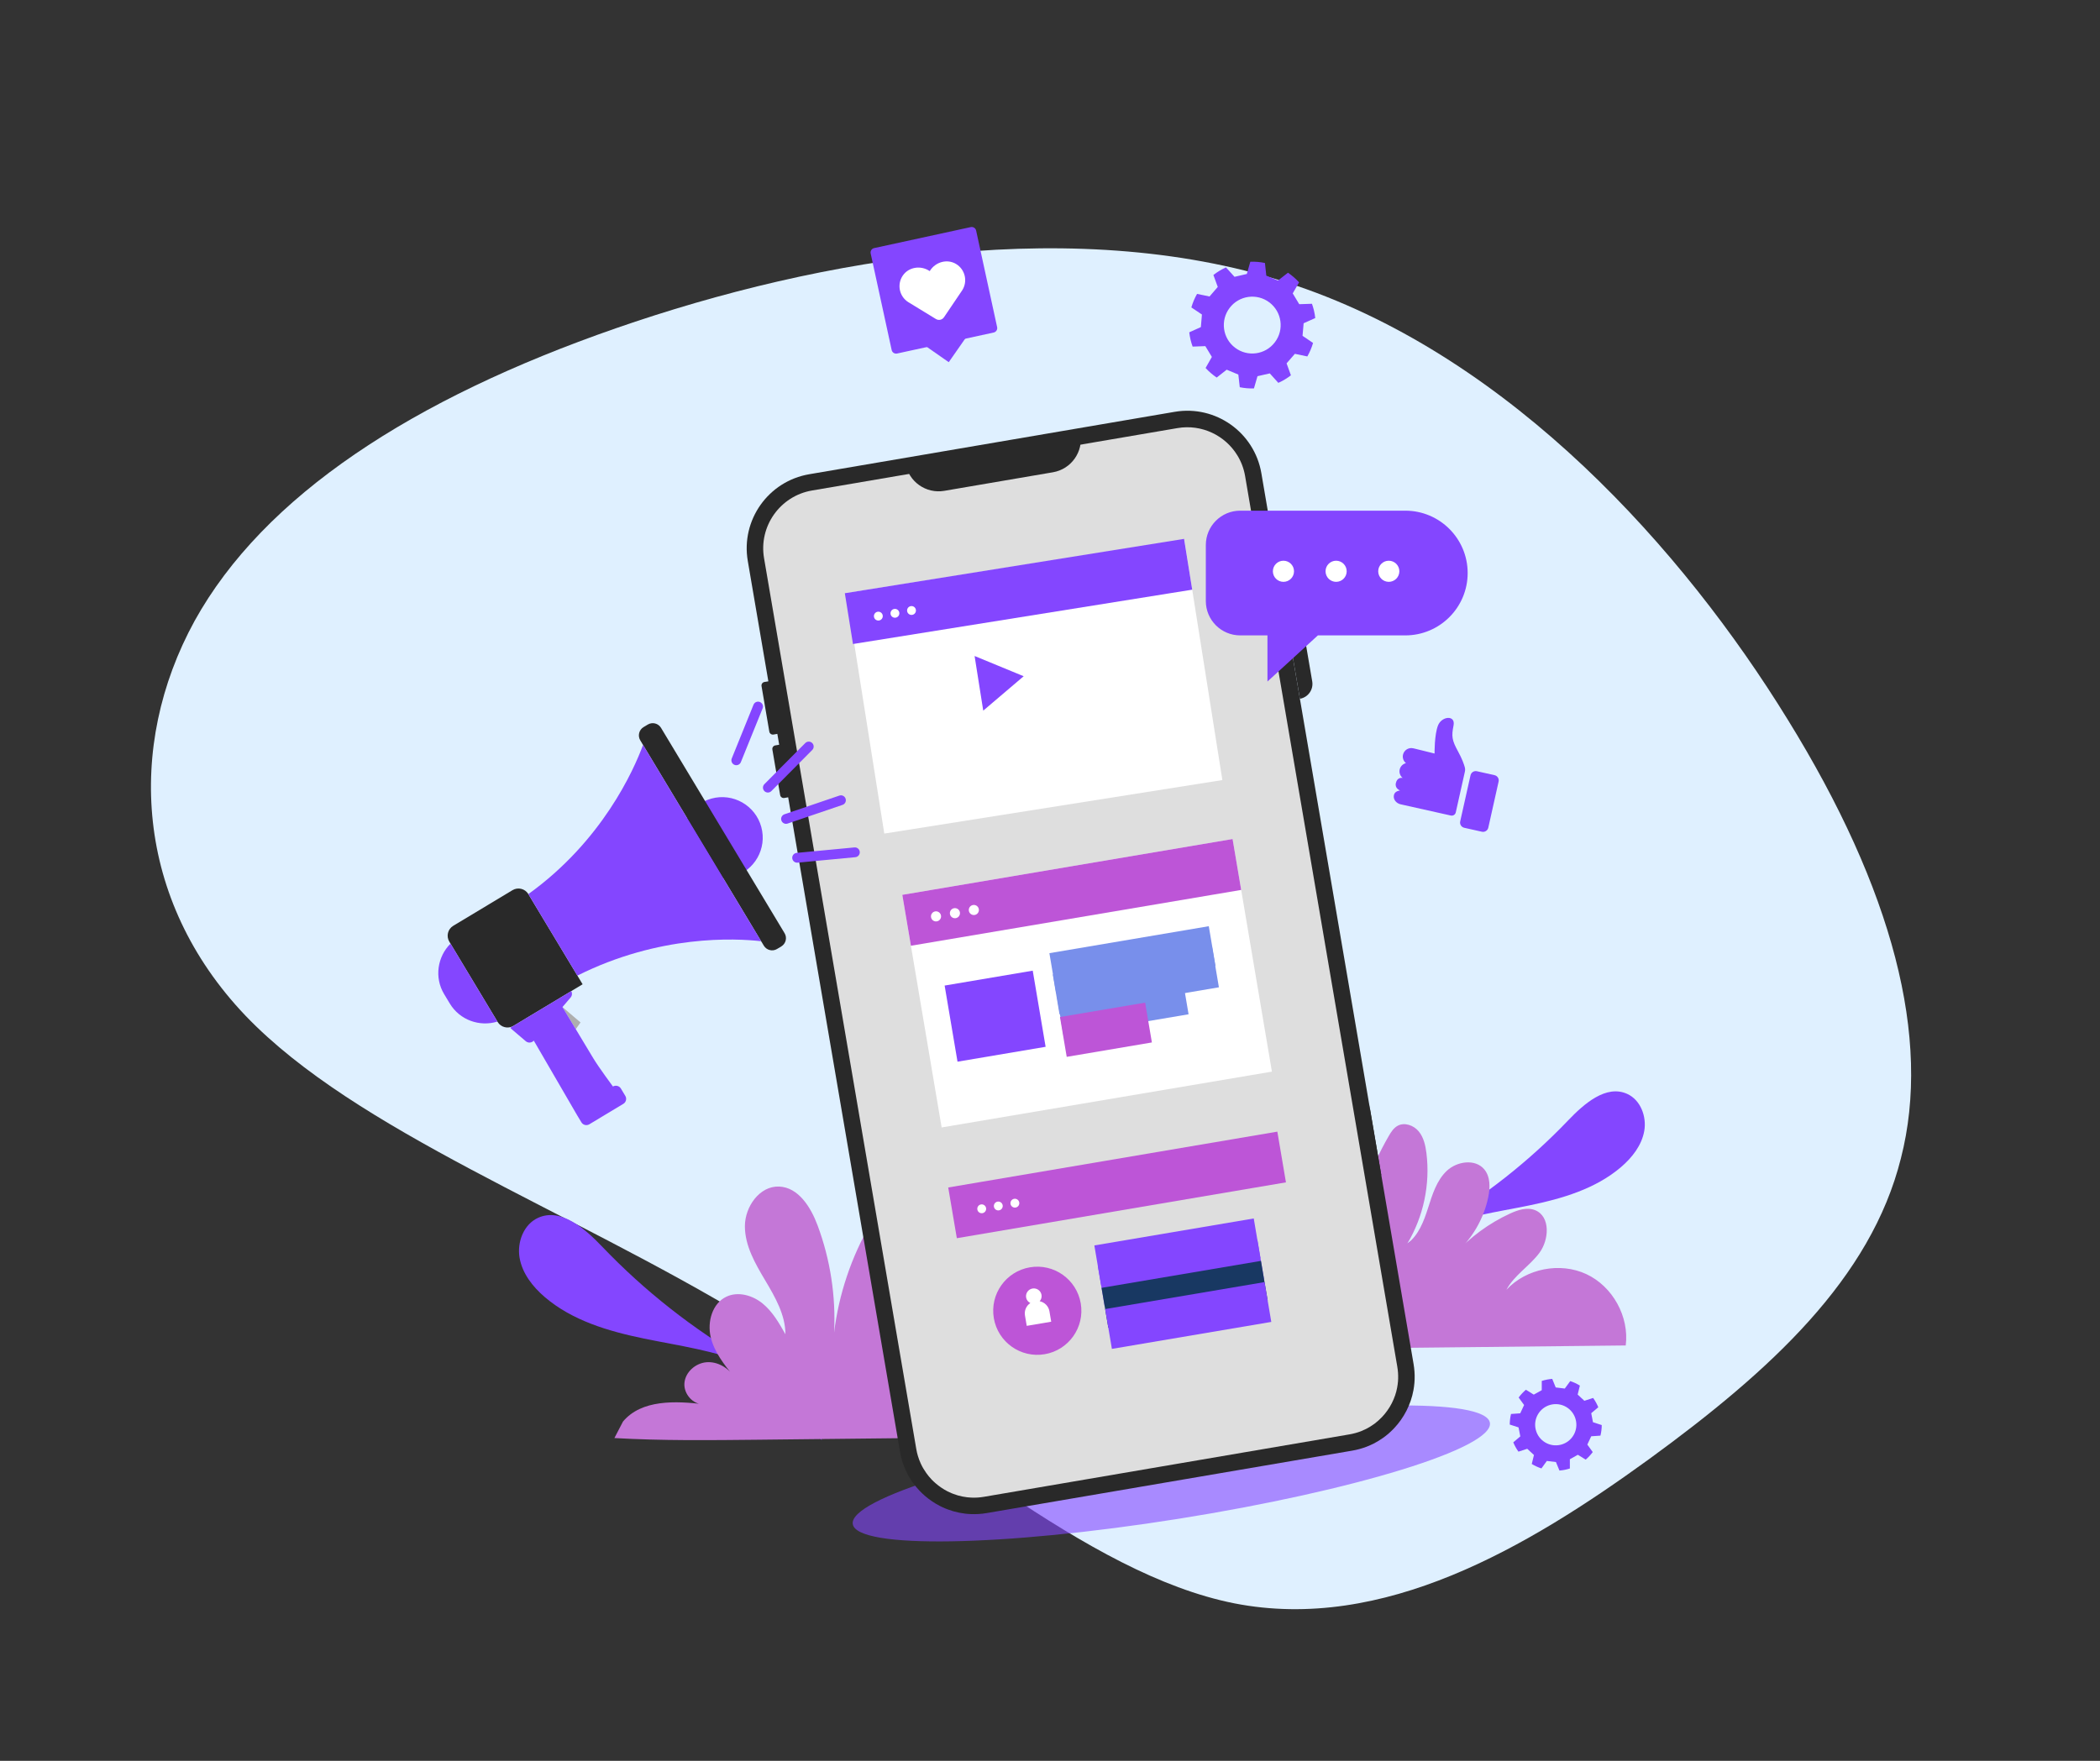 <svg width="341" height="286" viewBox="0 0 341 286" fill="none" xmlns="http://www.w3.org/2000/svg">
<rect x="0" y="0" width="341" height="286" fill="#333333" stroke="none"/>
<path d="M290.284 116.866C307.341 144.466 313.677 168.656 308.669 188.149C303.778 207.682 287.555 222.587 267.778 236.998C248.016 251.347 224.598 265.165 200.42 260.421C176.263 255.613 151.323 232.298 121.781 214.298C92.107 196.32 57.836 183.724 39.864 164.971C21.942 146.163 20.436 121.23 31.595 100.858C42.85 80.521 66.972 64.796 100.031 53.311C133.216 41.787 175.543 34.543 210.497 46.397C245.549 58.283 273.328 89.294 290.284 116.866Z" fill="#DFF0FF"/>
<mask id="mask0_1164_9" style="mask-type:luminance" maskUnits="userSpaceOnUse" x="46" y="18" width="248" height="248">
<path d="M293.108 18.998H46.137V265.969H293.108V18.998Z" fill="white"/>
</mask>
<g mask="url(#mask0_1164_9)">
<path d="M227.282 124.987C227.401 124.459 227.809 124.075 228.3 123.953C227.907 123.634 227.701 123.113 227.82 122.585C227.986 121.841 228.724 121.372 229.468 121.539C229.542 121.555 229.686 121.587 229.686 121.587L232.946 122.393C232.946 122.393 232.906 119.325 233.511 117.817C234.115 116.308 236.381 116.089 236.027 117.844C235.673 119.6 235.761 120.231 236.766 122.061C237.424 123.258 237.725 124.146 237.855 124.618C237.92 124.853 237.922 125.1 237.869 125.338L236.39 131.954C236.309 132.316 235.951 132.544 235.589 132.463L227.652 130.689C227.652 130.689 227.508 130.657 227.433 130.64C226.689 130.474 226.145 129.78 226.37 129.052C226.554 128.456 227.35 128.392 227.35 128.392C227.35 128.392 226.463 128.085 226.659 127.205C226.843 126.386 227.397 126.3 227.763 126.356C227.37 126.037 227.164 125.516 227.282 124.987Z" fill="#8446FF"/>
<path d="M239.822 125.267L242.686 125.907C243.155 126.012 243.45 126.477 243.345 126.946L241.672 134.434C241.567 134.903 241.102 135.199 240.633 135.094L237.769 134.454C237.299 134.349 237.004 133.884 237.109 133.414L238.783 125.927C238.888 125.457 239.353 125.162 239.822 125.267Z" fill="#8446FF"/>
<path d="M221.673 211.037C223.036 205.783 227.62 201.884 232.606 199.737C237.592 197.592 243.052 196.878 248.369 195.782C253.686 194.685 259.103 193.091 263.227 189.561C265.031 188.016 266.59 186.025 266.998 183.686C267.408 181.347 266.391 178.658 264.229 177.677C260.806 176.125 257.227 179.27 254.631 181.986C248.277 188.635 240.979 194.381 233.025 198.996" fill="#8446FF"/>
<path d="M185.834 216.236C188.808 212.689 194.236 212.924 198.832 213.467C197.079 213.584 195.525 211.816 195.673 210.065C195.822 208.315 197.446 206.88 199.197 206.735C200.948 206.589 202.684 207.599 203.631 209.079C202.06 207.141 200.444 205.113 199.878 202.684C199.311 200.254 200.135 197.307 202.389 196.236C204.258 195.349 206.567 196.003 208.174 197.307C209.78 198.611 210.835 200.457 211.852 202.259C211.844 199.136 210.195 196.283 208.597 193.6C207 190.916 205.356 188.059 205.359 184.937C205.361 181.813 207.717 178.467 210.838 178.591C213.938 178.715 215.919 181.91 217.002 184.817C219.038 190.285 219.942 196.172 219.641 202C220.392 195.86 222.398 189.877 225.5 184.527C225.876 183.879 226.297 183.211 226.955 182.853C228.075 182.243 229.552 182.776 230.366 183.757C231.181 184.739 231.47 186.048 231.627 187.314C232.255 192.371 231.142 197.628 228.519 201.997C230.347 200.643 231.2 198.364 231.893 196.197C232.586 194.03 233.278 191.736 234.931 190.173C236.585 188.61 239.556 188.184 241.015 189.929C242.018 191.129 241.98 192.88 241.67 194.413C240.947 197.984 239.007 201.296 236.246 203.673C238.747 200.918 241.809 198.675 245.189 197.12C246.478 196.526 247.973 196.031 249.287 196.568C251.773 197.583 251.567 201.35 249.965 203.505C248.362 205.66 245.879 207.121 244.616 209.491C247.823 206.034 253.327 204.957 257.599 206.952C261.872 208.947 264.581 213.858 263.989 218.536L207.298 219.148C199.683 219.23 192.062 219.312 184.46 218.878" fill="#C477D7"/>
<path d="M133.457 233.932C131.981 228.242 127.017 224.019 121.617 221.695C116.217 219.371 110.304 218.598 104.547 217.411C98.789 216.223 92.922 214.497 88.457 210.674C86.503 209.002 84.815 206.845 84.372 204.312C83.929 201.779 85.03 198.867 87.372 197.805C91.078 196.124 94.954 199.53 97.765 202.471C104.646 209.672 112.549 215.894 121.164 220.892" fill="#8446FF"/>
<path d="M101.161 230.896C104.176 227.299 109.68 227.538 114.341 228.089C112.563 228.207 110.986 226.414 111.137 224.639C111.288 222.864 112.935 221.41 114.71 221.263C116.485 221.115 118.246 222.139 119.206 223.64C117.614 221.675 115.975 219.618 115.4 217.155C114.826 214.692 115.661 211.703 117.946 210.618C119.841 209.717 122.182 210.381 123.811 211.703C125.441 213.025 126.51 214.898 127.541 216.724C127.533 213.558 125.861 210.665 124.241 207.944C122.622 205.223 120.954 202.327 120.957 199.16C120.96 195.994 123.349 192.601 126.513 192.727C129.657 192.852 131.665 196.091 132.763 199.04C134.828 204.584 135.745 210.553 135.439 216.461C136.2 210.237 138.235 204.17 141.38 198.745C141.761 198.088 142.188 197.411 142.855 197.048C143.99 196.43 145.488 196.97 146.314 197.965C147.14 198.96 147.433 200.288 147.592 201.571C148.229 206.699 147.1 212.029 144.441 216.459C146.294 215.086 147.158 212.775 147.861 210.578C148.564 208.381 149.266 206.054 150.942 204.469C152.619 202.885 155.631 202.453 157.111 204.223C158.128 205.439 158.089 207.215 157.774 208.769C157.042 212.389 155.075 215.748 152.275 218.158C154.811 215.365 157.915 213.09 161.342 211.513C162.65 210.912 164.165 210.41 165.497 210.954C168.018 211.984 167.81 215.803 166.185 217.987C164.56 220.172 162.043 221.654 160.762 224.057C164.013 220.552 169.594 219.461 173.926 221.483C178.258 223.506 181.005 228.485 180.405 233.228C161.244 233.435 142.084 233.642 122.924 233.849C115.203 233.932 107.476 234.015 99.768 233.576" fill="#C477D7"/>
<g opacity="0.6">
<path d="M241.932 231.098C242.579 235.165 219.943 242.146 191.374 246.69C162.805 251.233 139.121 251.62 138.474 247.553C137.827 243.486 160.463 236.506 189.032 231.962C217.601 227.418 241.285 227.031 241.932 231.098Z" fill="#8446FF"/>
</g>
<path d="M204.821 76.858L229.538 221.549C229.68 222.378 229.735 223.207 229.71 224.016C229.698 224.42 229.662 224.818 229.61 225.213C229.579 225.414 229.548 225.615 229.516 225.811C229.303 226.984 228.913 228.105 228.379 229.148C228.11 229.672 227.804 230.176 227.467 230.653C227.129 231.129 226.755 231.579 226.355 232.006C226.087 232.285 225.802 232.557 225.51 232.819L225.504 232.82C225.211 233.077 224.904 233.32 224.584 233.548L224.579 233.549C224.099 233.892 223.587 234.203 223.057 234.473L223.052 234.473C222.696 234.654 222.333 234.819 221.955 234.965C221.195 235.259 220.396 235.482 219.566 235.623L160.216 245.762C159.339 245.912 158.467 245.963 157.612 245.924C157.469 245.916 157.332 245.912 157.189 245.899C157.034 245.887 156.874 245.871 156.718 245.854C156.064 245.776 155.427 245.645 154.804 245.469C154.489 245.376 154.184 245.276 153.887 245.163C153.748 245.111 153.609 245.058 153.473 245C153.181 244.881 152.897 244.745 152.617 244.603C151.747 244.158 150.935 243.607 150.196 242.972C149.902 242.717 149.617 242.45 149.346 242.165C148.941 241.739 148.565 241.287 148.221 240.802C147.757 240.158 147.362 239.469 147.036 238.737L147.035 238.732C146.623 237.813 146.319 236.831 146.142 235.795L121.425 91.104C120.292 84.473 124.756 78.164 131.397 77.029L190.748 66.891C197.389 65.756 203.689 70.227 204.821 76.858Z" fill="#292929"/>
<path d="M202.179 77.309L226.897 222C227.006 222.64 227.051 223.29 227.031 223.935C227.026 224.224 227 224.517 226.958 224.839L226.871 225.381C226.721 226.223 226.424 227.095 225.995 227.929C225.787 228.334 225.546 228.735 225.278 229.107C225.033 229.458 224.736 229.819 224.4 230.176C224.243 230.338 224.051 230.523 223.83 230.724L223.74 230.805C223.556 230.967 223.365 231.125 223.163 231.273L223.021 231.368C222.687 231.61 222.333 231.828 221.963 232.022L221.839 232.087C221.543 232.235 221.265 232.359 220.991 232.471C220.383 232.7 219.754 232.872 219.115 232.982L159.764 243.12C159.093 243.235 158.41 243.281 157.736 243.249C157.506 243.24 157.275 243.225 157.053 243.197C156.543 243.138 156.036 243.034 155.533 242.892C155.292 242.819 155.05 242.74 154.84 242.657C154.718 242.612 154.626 242.579 154.544 242.544L154.479 242.517C154.298 242.445 154.091 242.349 153.835 242.219C153.173 241.875 152.534 241.446 151.942 240.938C151.699 240.73 151.485 240.527 151.287 240.322C150.962 239.98 150.666 239.617 150.408 239.254C150.073 238.784 149.783 238.295 149.542 237.776L149.48 237.639C149.154 236.907 148.919 236.137 148.784 235.344L124.066 90.653C123.183 85.485 126.675 80.555 131.848 79.671L191.199 69.533C195.146 68.858 198.952 70.737 200.922 73.962C201.532 74.956 201.971 76.088 202.179 77.309Z" fill="#DEDEDE"/>
<path d="M222.429 181.483C222.4 180.933 222.376 180.279 222.363 179.536L224.312 190.944C223.391 189.247 222.747 187.992 222.59 187.518C222.202 186.361 222.269 183.761 222.429 181.483Z" fill="#292929"/>
<path d="M211.081 113.497L208.163 96.413C209.495 96.186 210.759 97.081 210.986 98.413L213.081 110.674C213.308 112.006 212.413 113.269 211.081 113.497Z" fill="#292929"/>
<path d="M125.594 119.309L127.431 118.995L125.972 110.454L124.135 110.768C123.818 110.822 123.605 111.123 123.659 111.44L124.922 118.833C124.976 119.15 125.277 119.363 125.594 119.309Z" fill="#292929"/>
<path d="M127.354 129.612L129.191 129.298L127.732 120.757L125.895 121.071C125.578 121.125 125.365 121.426 125.419 121.743L126.682 129.136C126.736 129.453 127.037 129.666 127.354 129.612Z" fill="#292929"/>
<path d="M170.977 76.709L153.329 79.724C150.36 80.231 147.542 78.236 147.035 75.267L175.435 70.415C175.942 73.384 173.946 76.202 170.977 76.709Z" fill="#292929"/>
<path d="M198.489 126.702L143.593 135.394L137.406 96.324L192.302 87.632L198.489 126.702Z" fill="white"/>
<path d="M192.271 87.527L193.593 95.778L138.507 104.604L137.185 96.353L192.271 87.527Z" fill="#8446FF"/>
<path d="M143.335 99.953C143.402 100.344 143.138 100.715 142.747 100.782C142.355 100.848 141.984 100.584 141.918 100.193C141.852 99.802 142.115 99.431 142.506 99.364C142.898 99.298 143.269 99.561 143.335 99.953Z" fill="white"/>
<path d="M146.028 99.496C146.095 99.887 145.831 100.258 145.44 100.325C145.048 100.391 144.677 100.128 144.611 99.736C144.545 99.345 144.808 98.974 145.199 98.908C145.591 98.841 145.962 99.105 146.028 99.496Z" fill="white"/>
<path d="M148.721 99.039C148.788 99.431 148.524 99.802 148.133 99.868C147.742 99.935 147.37 99.671 147.304 99.28C147.238 98.888 147.501 98.517 147.893 98.451C148.284 98.385 148.655 98.648 148.721 99.039Z" fill="white"/>
<path d="M166.226 109.837L158.255 106.551L159.66 115.426L166.226 109.837Z" fill="#8446FF"/>
<path d="M200.148 136.279L206.535 174.059L152.904 183.125L146.517 145.345L200.148 136.279Z" fill="white"/>
<path d="M169.788 170.027L155.482 172.445L153.391 160.079L167.697 157.66L169.788 170.027Z" fill="#8446FF"/>
<path d="M200.148 136.279L201.546 144.546L147.915 153.613L146.517 145.345L200.148 136.279Z" fill="#BD55D7"/>
<path d="M152.799 148.706C152.875 149.153 152.574 149.576 152.128 149.651C151.681 149.726 151.258 149.426 151.183 148.979C151.107 148.533 151.408 148.11 151.854 148.034C152.301 147.959 152.724 148.26 152.799 148.706Z" fill="white"/>
<path d="M155.87 148.187C155.946 148.633 155.645 149.056 155.199 149.132C154.752 149.207 154.329 148.907 154.254 148.46C154.178 148.014 154.479 147.591 154.925 147.515C155.372 147.44 155.795 147.74 155.87 148.187Z" fill="white"/>
<path d="M158.942 147.667C159.018 148.114 158.717 148.537 158.271 148.613C157.824 148.688 157.401 148.387 157.325 147.941C157.25 147.495 157.551 147.072 157.997 146.996C158.443 146.921 158.867 147.221 158.942 147.667Z" fill="white"/>
<path d="M170.948 158.053L196.831 153.672" stroke="#788FEB" stroke-width="6.56" stroke-miterlimit="10"/>
<path d="M171.498 161.51L197.38 157.129" stroke="#788FEB" stroke-width="6.56" stroke-miterlimit="10"/>
<path d="M172.145 164.948L192.454 161.51" stroke="#788FEB" stroke-width="6.56" stroke-miterlimit="10"/>
<path d="M172.667 168.425L186.497 166.085" stroke="#BD55D7" stroke-width="6.56" stroke-miterlimit="10"/>
<path d="M207.416 183.806L208.814 192.045L155.372 201.115L153.974 192.877L207.416 183.806Z" fill="#BD55D7"/>
<path d="M160.121 196.219C160.187 196.611 159.924 196.982 159.532 197.048C159.141 197.115 158.77 196.852 158.703 196.46C158.637 196.069 158.9 195.698 159.292 195.631C159.683 195.565 160.054 195.828 160.121 196.219Z" fill="white"/>
<path d="M162.814 195.763C162.88 196.154 162.617 196.525 162.225 196.591C161.834 196.658 161.463 196.395 161.396 196.003C161.33 195.612 161.593 195.241 161.985 195.174C162.376 195.108 162.747 195.371 162.814 195.763Z" fill="white"/>
<path d="M165.507 195.306C165.573 195.697 165.31 196.068 164.918 196.134C164.527 196.201 164.156 195.938 164.089 195.546C164.023 195.155 164.286 194.784 164.678 194.717C165.069 194.651 165.44 194.914 165.507 195.306Z" fill="white"/>
<path d="M175.494 211.703C176.156 215.601 173.532 219.298 169.634 219.959C165.736 220.621 162.04 217.997 161.378 214.099C160.716 210.201 163.34 206.504 167.238 205.843C171.136 205.181 174.833 207.805 175.494 211.703Z" fill="#BD55D7"/>
<path d="M168.825 211.353C169.061 211.077 169.19 210.713 169.124 210.327C169.007 209.636 168.352 209.171 167.661 209.288C166.97 209.405 166.505 210.061 166.622 210.751C166.692 211.162 166.961 211.472 167.305 211.649C166.664 212.077 166.298 212.852 166.435 213.66L166.722 215.352L170.696 214.678L170.408 212.985C170.265 212.142 169.616 211.515 168.825 211.353Z" fill="white"/>
<path d="M178.249 205.524L204.131 201.143" stroke="#8446FF" stroke-width="6.56" stroke-miterlimit="10"/>
<path d="M178.832 208.955L204.714 204.574" stroke="#8446FF" stroke-width="6.56" stroke-miterlimit="10"/>
<path d="M179.419 212.414L205.301 208.033" stroke="#183862" stroke-width="6.56" stroke-miterlimit="10"/>
<path d="M180.004 215.859L205.886 211.478" stroke="#8446FF" stroke-width="6.56" stroke-miterlimit="10"/>
<path d="M249.505 238.198C249.765 238.319 250.032 238.421 250.299 238.508L251.178 237.294L252.653 237.47L253.224 238.855C253.803 238.81 254.371 238.696 254.918 238.52L254.914 237.02L256.211 236.293L257.489 237.079C257.909 236.719 258.294 236.309 258.631 235.851L257.751 234.635L258.383 233.289L259.882 233.183C260.02 232.613 260.09 232.038 260.093 231.467L258.667 231.001L258.386 229.54L259.532 228.574C259.314 228.042 259.034 227.535 258.695 227.063L257.269 227.523L256.183 226.51L256.541 225.053C256.288 224.898 256.024 224.754 255.746 224.625C255.491 224.51 255.235 224.41 254.977 224.324L254.093 225.536L252.618 225.355L252.053 223.965C251.474 224.011 250.902 224.122 250.353 224.297L250.352 225.798L249.054 226.521L247.778 225.729C247.343 226.1 246.946 226.522 246.6 226.994L247.485 228.209L246.858 229.557L245.361 229.666C245.224 230.236 245.157 230.812 245.155 231.383L246.583 231.846L246.87 233.305L245.727 234.274C245.948 234.807 246.229 235.314 246.568 235.784L247.993 235.317L249.086 236.327L248.729 237.786C248.978 237.936 249.236 238.075 249.505 238.198ZM249.389 232.266C248.918 230.481 249.978 228.646 251.772 228.173C253.561 227.706 255.391 228.77 255.86 230.558C256.337 232.344 255.271 234.177 253.484 234.649C251.691 235.125 249.86 234.054 249.389 232.266Z" fill="#8446FF"/>
<path d="M193.322 55.171C193.412 55.557 193.527 55.932 193.66 56.296L195.724 56.221L196.785 57.973L195.765 59.769C196.305 60.359 196.911 60.879 197.567 61.325L199.193 60.047L201.083 60.839L201.314 62.895C202.061 63.045 202.834 63.115 203.616 63.092L204.192 61.104L206.19 60.649L207.576 62.186C208.312 61.854 208.997 61.442 209.62 60.961L208.916 59.016L210.263 57.47L212.286 57.895C212.677 57.207 212.992 56.472 213.216 55.704L211.507 54.545L211.686 52.505L213.572 51.658C213.526 51.253 213.459 50.843 213.362 50.432C213.271 50.058 213.162 49.695 213.037 49.34L210.97 49.409L209.915 47.654L210.945 45.86C210.403 45.27 209.799 44.742 209.142 44.295L207.511 45.568L205.624 44.771L205.401 42.713C204.629 42.557 203.834 42.483 203.028 42.508L202.459 44.499L200.462 44.963L199.073 43.428C198.338 43.764 197.655 44.18 197.033 44.663L197.742 46.606L196.402 48.157L194.378 47.737C193.988 48.43 193.674 49.165 193.453 49.932L195.169 51.084L194.998 53.128L193.112 53.978C193.16 54.376 193.227 54.775 193.322 55.171ZM199.668 50.011C201.206 47.984 204.099 47.579 206.135 49.126C208.162 50.673 208.559 53.564 207.015 55.59C205.479 57.624 202.584 58.022 200.555 56.481C198.516 54.938 198.125 52.04 199.668 50.011Z" fill="#8446FF"/>
<path d="M195.803 88.525V97.623C195.803 100.705 198.301 103.203 201.383 103.203H205.811V110.694L213.999 103.203H228.192C233.786 103.203 238.32 98.668 238.32 93.074C238.32 87.481 233.786 82.946 228.192 82.946H201.383C198.301 82.946 195.803 85.444 195.803 88.525Z" fill="#8446FF"/>
<path d="M210.123 92.79C210.123 93.738 209.355 94.506 208.408 94.506C207.46 94.506 206.692 93.738 206.692 92.79C206.692 91.843 207.46 91.075 208.408 91.075C209.355 91.075 210.123 91.843 210.123 92.79Z" fill="white"/>
<path d="M218.676 92.79C218.676 93.738 217.907 94.506 216.96 94.506C216.012 94.506 215.244 93.738 215.244 92.79C215.244 91.843 216.012 91.075 216.96 91.075C217.907 91.075 218.676 91.843 218.676 92.79Z" fill="white"/>
<path d="M227.228 92.79C227.228 93.738 226.46 94.506 225.512 94.506C224.565 94.506 223.797 93.738 223.797 92.79C223.797 91.843 224.565 91.075 225.512 91.075C226.46 91.075 227.228 91.843 227.228 92.79Z" fill="white"/>
<path d="M123.618 134.316C124.583 137.824 122.521 141.45 119.013 142.414C115.505 143.379 111.879 141.318 110.915 137.81C109.95 134.301 112.011 130.675 115.519 129.711C119.028 128.746 122.653 130.808 123.618 134.316Z" fill="#8446FF"/>
<path d="M123.835 115.061L120.301 123.79C120.136 124.198 119.671 124.395 119.263 124.23C118.855 124.064 118.658 123.599 118.823 123.191L122.356 114.463C122.521 114.055 122.987 113.857 123.395 114.023C123.803 114.188 124 114.653 123.835 115.061Z" fill="#8446FF"/>
<path d="M131.893 121.816L125.252 128.493C124.942 128.805 124.437 128.806 124.125 128.496C123.813 128.185 123.811 127.68 124.122 127.368L130.762 120.691C131.073 120.379 131.578 120.378 131.89 120.688V120.688C132.202 120.999 132.204 121.504 131.893 121.816Z" fill="#8446FF"/>
<path d="M136.81 130.733L127.896 133.767C127.479 133.909 127.026 133.686 126.884 133.269L126.884 133.269C126.742 132.853 126.965 132.4 127.382 132.258L136.297 129.224C136.714 129.082 137.167 129.305 137.308 129.722C137.45 130.138 137.227 130.591 136.81 130.733Z" fill="#8446FF"/>
<path d="M138.89 139.229L129.515 140.118C129.077 140.16 128.688 139.839 128.646 139.4V139.4C128.605 138.962 128.926 138.573 129.365 138.531L138.74 137.643C139.178 137.601 139.567 137.923 139.608 138.361C139.65 138.799 139.328 139.188 138.89 139.229Z" fill="#8446FF"/>
<path d="M91.334 163.57L94.265 166.071L93.497 167.157L91.334 163.57Z" fill="#AEAEAE"/>
<path d="M127.406 151.581C127.846 152.314 127.607 153.278 126.872 153.72L126.175 154.14C125.44 154.581 124.478 154.342 124.036 153.608L103.964 120.242C103.523 119.508 103.762 118.545 104.496 118.102L105.194 117.683C105.928 117.241 106.892 117.481 107.334 118.215L127.406 151.581Z" fill="#292929"/>
<path d="M94.605 159.871L83.373 166.628C82.491 167.158 81.335 166.87 80.805 165.989L72.957 152.944C72.426 152.061 72.714 150.907 73.596 150.376L83.225 144.583C84.107 144.053 85.262 144.34 85.793 145.222L94.605 159.871Z" fill="#292929"/>
<path d="M73.154 153.272C71.022 155.398 70.501 158.782 72.118 161.469L73.043 163.005C74.659 165.693 77.893 166.819 80.769 165.931L73.154 153.272Z" fill="#8446FF"/>
<path d="M85.793 145.224L93.757 158.462C107.097 151.774 119.435 152.398 123.599 152.88L104.419 120.997C102.903 125.104 97.783 136.605 85.793 145.224Z" fill="#8446FF"/>
<path d="M82.87 166.93C82.91 166.982 82.941 167.043 82.993 167.088L85.376 169.119C85.762 169.447 86.343 169.403 86.679 169.025L93.682 181.086L93.943 181.52L94.41 182.295C94.675 182.736 95.253 182.879 95.692 182.615L101.222 179.288C101.661 179.023 101.806 178.445 101.542 178.005L100.814 176.796C100.55 176.356 99.95 176.225 99.531 176.476C99.531 176.476 97.221 173.358 96.343 171.897C95.237 170.059 92.302 165.181 91.334 163.57L92.657 162.017C92.913 161.718 92.942 161.303 92.77 160.975L82.87 166.93Z" fill="#8446FF"/>
<path d="M161.353 54.011L145.665 57.421C145.269 57.507 144.877 57.256 144.791 56.859L141.381 41.171C141.294 40.775 141.546 40.383 141.943 40.297L157.63 36.887C158.027 36.8 158.419 37.052 158.505 37.449L161.915 53.136C162.001 53.533 161.749 53.925 161.353 54.011Z" fill="#8446FF"/>
<path d="M157.262 54.236L154.059 58.827L149.468 55.624" fill="#8446FF"/>
<path d="M155.243 42.874C153.807 42.01 151.931 42.541 151.024 43.951L150.97 44.036L150.885 43.981C149.476 43.075 147.548 43.371 146.6 44.753C145.619 46.183 146.019 48.13 147.467 49.061L151.977 51.816C152.418 52.086 152.994 51.961 153.284 51.532L156.243 47.153C157.173 45.705 156.729 43.767 155.243 42.874Z" fill="white"/>
</g>
</svg>
